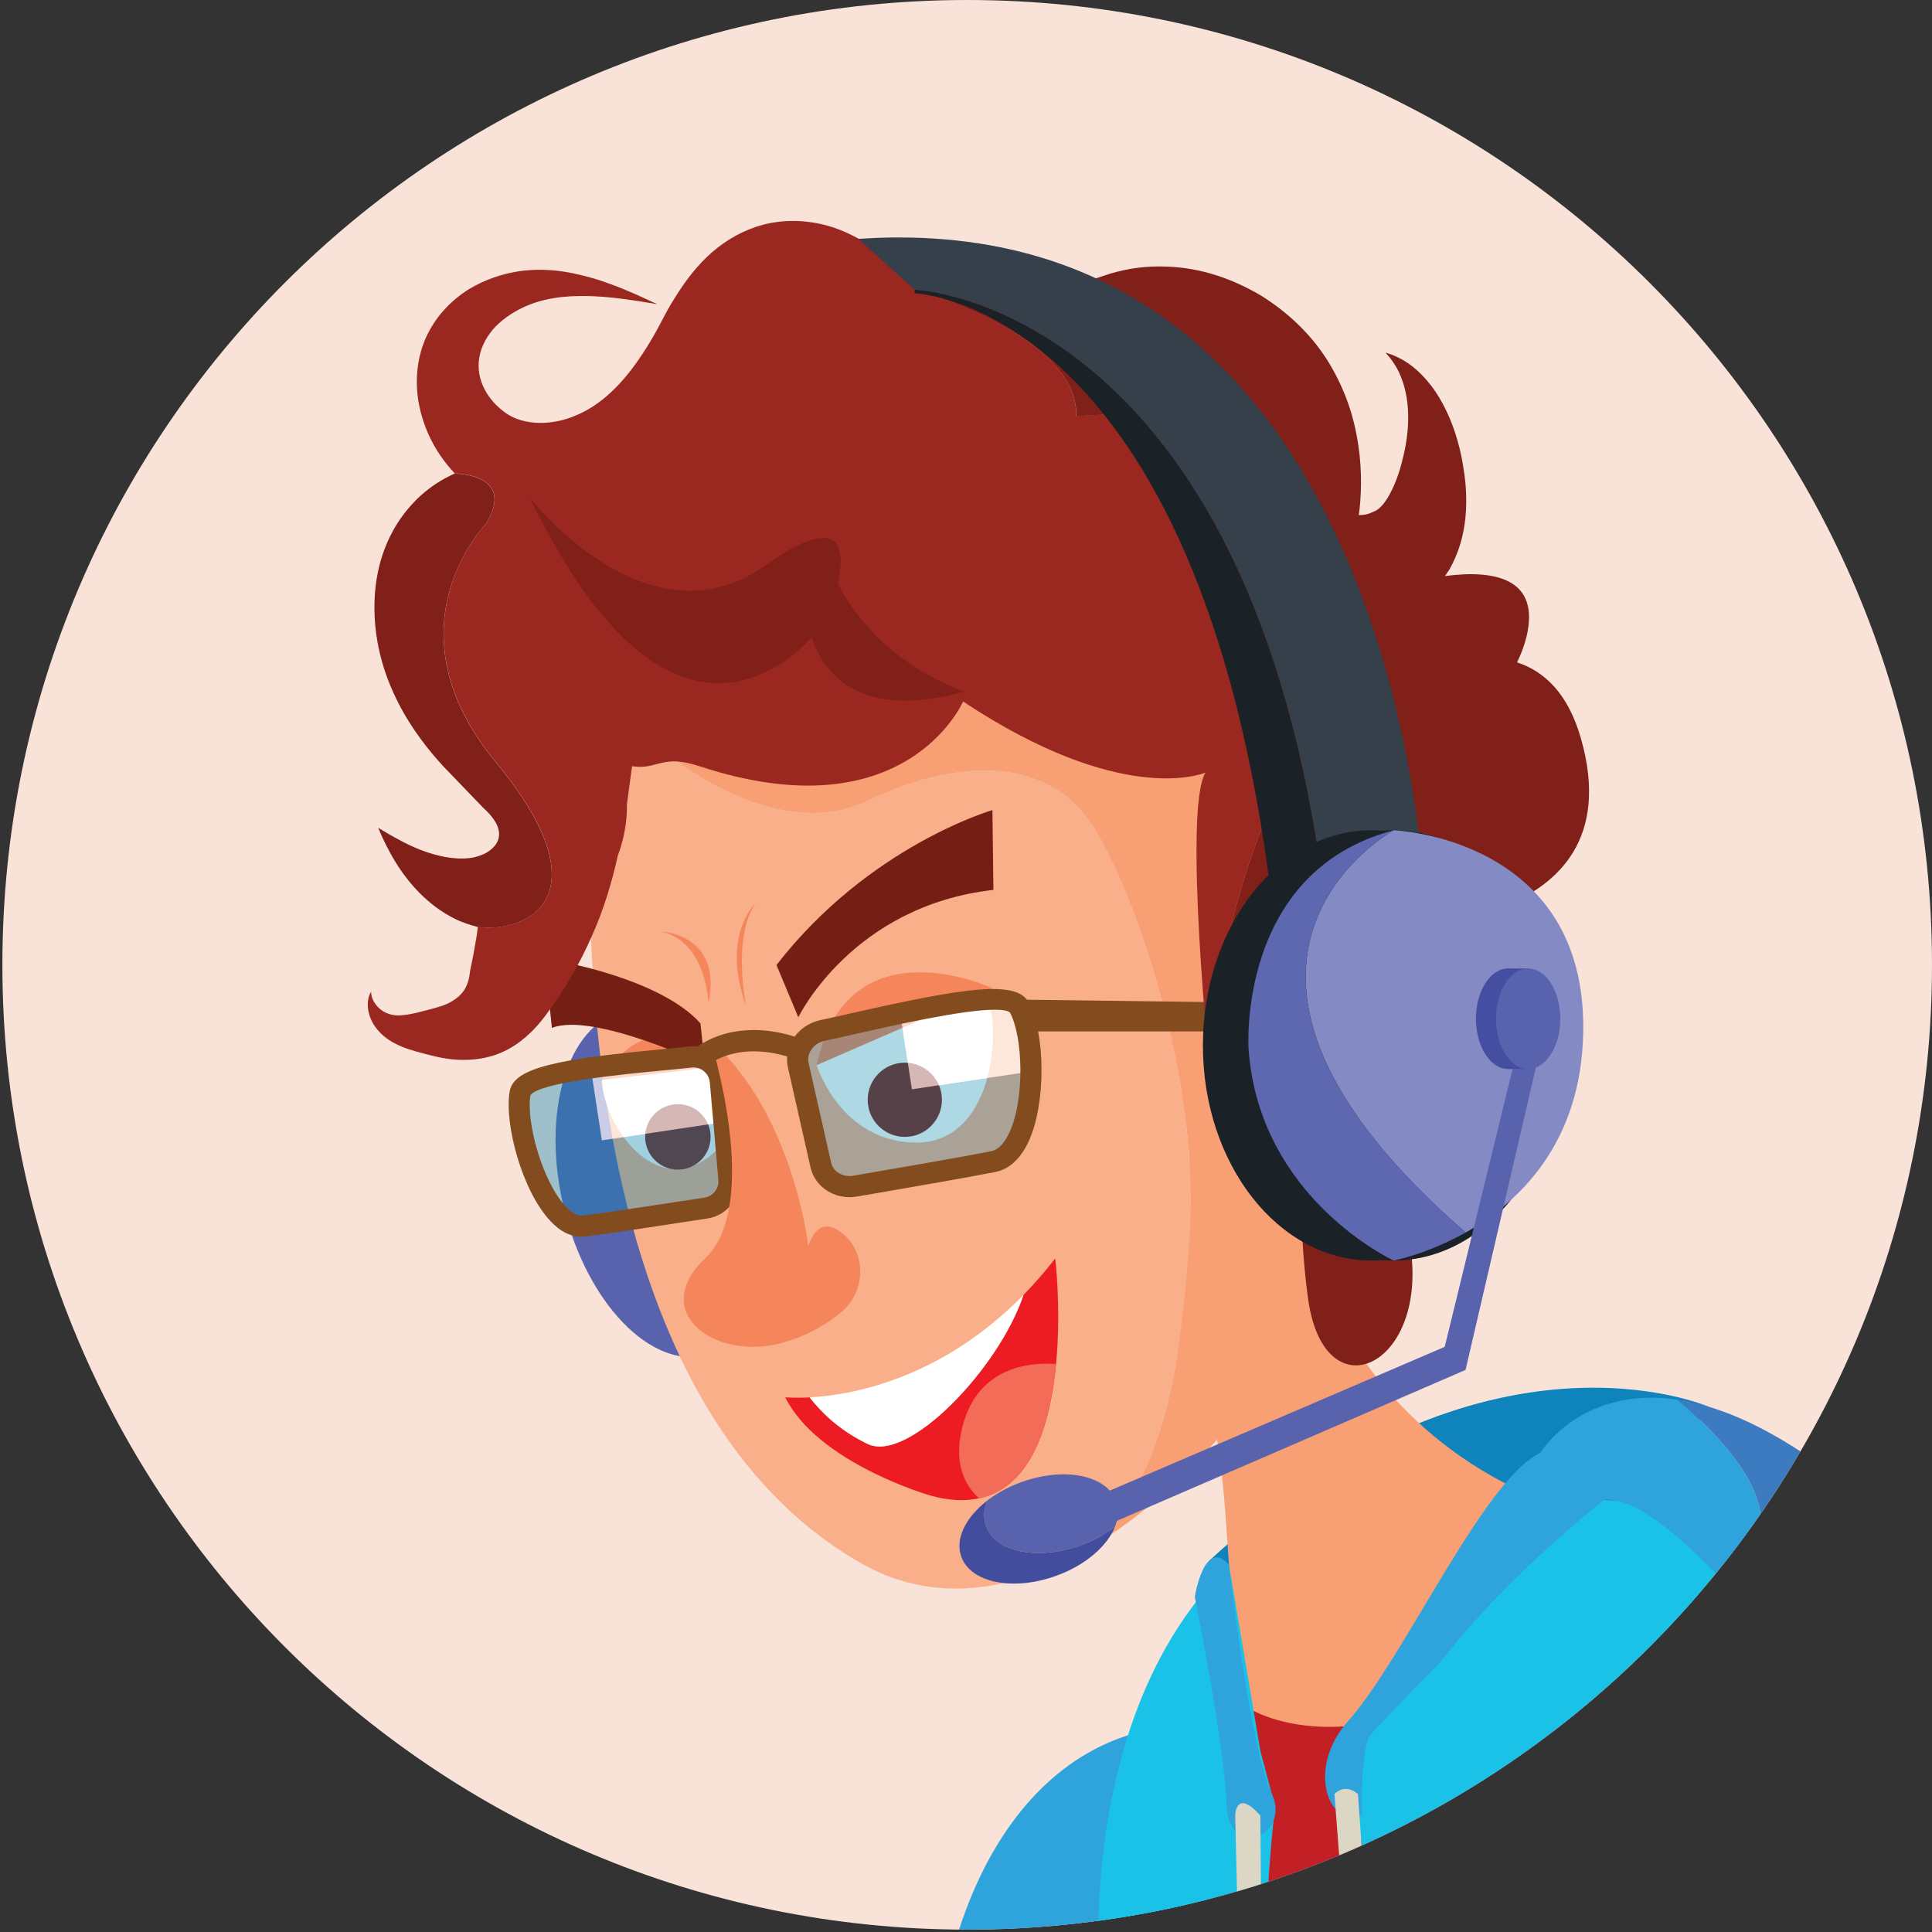 <?xml version="1.0" encoding="utf-8"?>
<!-- Generator: Adobe Illustrator 25.2.3, SVG Export Plug-In . SVG Version: 6.00 Build 0)  -->
<svg version="1.1" id="Layer_1" xmlns="http://www.w3.org/2000/svg" xmlns:xlink="http://www.w3.org/1999/xlink" x="0px" y="0px"
	 viewBox="0 0 576 576" enable-background="new 0 0 576 576" xml:space="preserve">
<rect x="0" y="0" width="576" height="576" fill="#333333" stroke="none"/>
<g>
	<g>
		<defs>
			<path id="SVGID_1_" d="M576,287.64c0,158.86-128.78,287.65-287.64,287.65S0.71,446.5,0.71,287.64S129.5,0,288.36,0
				S576,128.78,576,287.64z"/>
		</defs>
		<use xlink:href="#SVGID_1_"  overflow="visible" fill="#F9E3D9"/>
		<clipPath id="SVGID_2_">
			<use xlink:href="#SVGID_1_"  overflow="visible"/>
		</clipPath>
		<g clip-path="url(#SVGID_2_)">
			<path fill="#0E83BC" d="M509.53,419.45c0,0-66.97-29.57-148.8,45.64l7.53,40.98l103.78-32.45L509.53,419.45z"/>
			<path fill="#5862AD" d="M168.1,360.06c6.85,28.33,25.8,48.05,42.33,44.05c16.53-3.99,24.38-30.2,17.53-58.52
				s-25.8-48.05-42.33-44.05C169.1,305.53,161.25,331.73,168.1,360.06z"/>
			<g>
				<path fill="#F89F74" d="M325.29,652.81c2.09,3.19,18.91,76.47-15.32,135c-34.23,58.52-231.44,29.99-258.43,30.21
					c-11.2,0.12-27.13,7.07-39.57,15.57h-67.15c3.52-11.46,34.92-40.6,49.69-50.65c8.24-5.61,18.52-7.26,28.13-4.63
					c38.52,10.52,67.13,16.07,67.13,16.07l182.43-16.31c17.14,1.63,14.38-168.26,20.08-172.07c28.66-19.19,95.97,24.92,95.97,24.92
					l-11.22,42.81L325.29,652.81z"/>
				<path fill="#F68B57" d="M323.73,833.59H54.46l-2.29-0.27c0,0-0.18,0.1-0.45,0.27H11.97c12.44-8.5,28.37-15.45,39.57-15.57
					c26.98-0.21,224.2,28.31,258.43-30.21c34.23-58.53,17.41-131.81,15.32-135l51.74,20.91l-35.45,135.33
					C340.2,815.68,334.65,825.63,323.73,833.59z"/>
			</g>
			<path fill="#3C7BBF" d="M87.23,833.59c0.69-5.28,2.11-15.22,4.1-24.34c29.81,6.62,81.47,17.56,126.95,24.34H87.23z"/>
			<path fill="#3C7BBF" d="M306.42,833.59c41.35-35.6,88.93-249.34,73.37-313.1c4.89,2.29,9.51,5.26,13.66,8.82
				c32.15,27.4-5.13,226.54-45.96,304.28H306.42z"/>
			<path fill="#2EA3DC" d="M306.42,833.59h-88.15c-45.48-6.78-97.14-17.72-126.95-24.34c1.51-6.9,3.98-15.51,7.95-25.7l174.17-15.21
				l3.23-126.49c0.12-94.87,42.83-129.5,80.96-127.12c7.7,0.47,15.22,2.44,22.15,5.76C395.35,584.25,347.78,798,306.42,833.59z"/>
			<path fill="#F89F74" d="M379.03,324.65c2.69,5,1.98,92.63,83.64,123.84c81.67,31.21-28.77,119.53-69.98,90.81
				c-41.2-28.72-14.31-118.5-43.5-137.11C306.85,375.2,379.03,324.65,379.03,324.65z"/>
			<path fill="#F9AF8A" d="M354.7,368.76c-2.99,43.39-8.79,77.79-34.99,95.53c0,0.05-0.04,0.05-0.04,0.05
				c-0.05,0.04-0.13,0.08-0.17,0.08c-20.77,10.68-42.81,13.16-63.03,1.51c-98.19-56.43-78.93-240.27-79.68-248.51l20.98-1.93
				c2.44,6.93,4.34,11.56,4.34,11.56s30.31,24.3,56.59,11.69c26.24-12.61,54.67-14.17,68.29,9.46
				C340.69,271.84,357.73,325.28,354.7,368.76z"/>
			<path fill="#751E14" d="M231.5,287.71l6.51,15.58c0,0,15.97-33.22,58.16-37.98l-0.29-23.79
				C295.88,241.52,259.06,252.14,231.5,287.71z"/>
			<path fill="#FFFFFF" d="M272.95,340.65c-22.52-0.31-29.47-23.09-29.47-23.09l8.92-4.08l20.14-9.17l21.06-9.63
				C299.47,308.07,295.51,340.98,272.95,340.65z"/>
			<g>
				<path fill="#FFFFFF" d="M216.62,317.65c0,0,8.67,19.1-7.18,28.53s-29.64-11.86-30.01-24.21l6.82-2.17l15.86-1.25L216.62,317.65z
					"/>
			</g>
			<g>
				<path fill="#ED1C24" d="M314.85,406.66c-1.64,17.62-7.18,36.71-22.96,40.05c-4.21,0.91-9.15,0.71-14.91-0.95
					c0,0-33.24-9.69-42.87-29.18c0,0,2.68,0.29,7.26,0.03c3.15,3.99,8.32,9.52,17.24,13.86c12.11,5.88,39.21-22.52,46.53-44.4
					c3.18-3.26,6.37-6.88,9.47-10.87C314.61,375.2,316.42,390.31,314.85,406.66z"/>
				<path fill="#FFFFFF" d="M305.14,386.07c-7.32,21.89-34.43,50.28-46.53,44.4c-8.92-4.34-14.09-9.87-17.24-13.86
					C253.82,415.94,280.39,411.29,305.14,386.07z"/>
				<path fill="#F26C58" d="M314.85,406.66c-1.64,17.62-7.18,36.71-22.96,40.05c-4.45-4.08-7.33-10.37-5.27-19.99
					C290.75,407.47,306.81,406.09,314.85,406.66z"/>
			</g>
			<path fill="#7C1E16" d="M211.86,338.95c0,5.39-4.37,9.76-9.76,9.76c-5.39,0-9.76-4.37-9.76-9.76c0-5.39,4.37-9.76,9.76-9.76
				C207.5,329.19,211.86,333.56,211.86,338.95z"/>
			<path fill="#7C1E16" d="M280.82,327.89c0,6.11-4.95,11.06-11.06,11.06c-6.11,0-11.07-4.95-11.07-11.06
				c0-6.11,4.95-11.07,11.07-11.07C275.86,316.82,280.82,321.78,280.82,327.89z"/>
			<path fill="#F5855B" d="M225.26,269.32c0,0-10.37,9.36-2.86,30.49C222.41,299.81,218.27,279.11,225.26,269.32z"/>
			<path fill="#F5855B" d="M197.29,277.77c0,0,18.18,0.66,13.94,21.31C211.22,299.08,210.65,280.84,197.29,277.77z"/>
			<path fill="#F5855B" d="M243.47,317.56l52.56-22.87C296.03,294.68,252.67,274.28,243.47,317.56z"/>
			<path fill="#F5855B" d="M179.44,321.97l37.19-4.32C216.62,317.65,194.93,295.37,179.44,321.97z"/>
			<path fill="#751E14" d="M162.41,286.07c4.59,0.15,34.84,6,46.42,19.03l1.3,12.31c0,0-33.32-15.79-45.59-10.95L162.41,286.07z"/>
			<path fill="#C32026" d="M409.39,833.59l-30.36-114.62l-31.07-97.93L371.82,509c0,0,26.93,18.25,72.72-9.73
				c45.79-27.98,108.28,45.7,108.28,45.7s55.24,176.12,68.69,288.63H409.39z"/>
			<path fill="#1BC2E8" d="M437.15,833.59h-52.93c-6.67-45.74-11.08-101.21-26.41-127.43c-27.29-46.69-34.3-116.93-21.93-142.21
				s14.75-32.32,14.75-32.32l25.14-9.61l4.38,16.64c0,0-13,100.71,15.01,158.16C409.72,726.7,425.43,784.75,437.15,833.59z"/>
			<path fill="#0C83BB" d="M488.39,660.18c0,0,55.61,18.36,114.15-5C602.54,655.17,562.94,618.5,488.39,660.18z"/>
			<path fill="#062430" d="M247.45,833.59h-59.84c17.85-9.22,42.11-9.49,61.68-5.31c-0.86,1.77-1.38,2.85-1.38,2.85
				C247.81,831.29,247.67,832.18,247.45,833.59z"/>
			<path fill="#010101" d="M247.45,833.59c0.22-1.41,0.36-2.3,0.46-2.46c0,0,0.52-1.08,1.38-2.85c6.3,1.36,12.06,3.21,17.03,5.31
				H247.45z"/>
			<path fill="#F89F74" d="M404.73,352.87c-9.04,39.11-44.7,90.66-85.02,111.43c26.2-17.75,32-52.14,34.99-95.53
				c3.03-43.48-14-96.92-27.71-120.55c-13.62-23.63-42.05-22.08-68.29-9.46c-26.28,12.61-56.59-11.69-56.59-11.69
				s-1.9-4.63-4.34-11.56l179.85-16.61C377.61,198.89,418.48,293.5,404.73,352.87z"/>
			<polygon fill="#824C1F" points="300.02,297.97 305.04,307.5 385.03,307.5 385.03,299.08 			"/>
			<path fill="#9B2820" d="M378.33,241.52c-17.49,41.71-17.54,78.88-17.54,78.88s-8.15-79.18-1.38-90.07
				c-1.18,0.47-25.23,10.01-72.28-21.19c0,0-17.03,39.57-78.59,19.3c-11.35-3.75-12.37,1.17-20.1,0c-0.46,3.45-0.97,7.15-1.51,11.14
				c0,1.22-0.05,2.43-0.12,3.7c-0.3,3.87-1.14,7.9-2.61,11.77c-1.77,8.11-4.33,16.36-7.61,23.71c-1.89,4.34-3.99,8.5-6.26,12.37
				c-2.31,3.87-4.54,7.44-7.65,11.56c-3.41,4.67-7.78,8.62-12.45,10.77c-4.71,2.23-9.66,2.73-14.04,2.48
				c-4.33-0.29-7.15-1.17-10.09-1.9c-2.95-0.75-6.01-1.68-8.67-3.11c-2.6-1.38-4.79-3.45-6.01-5.47c-1.22-1.97-1.68-3.91-1.77-5.47
				c-0.12-3.15,1.1-4.33,1.01-4.33c0,0-0.16,1.72,1.22,3.62c1.35,2.02,4.21,3.78,7.87,3.4c1.85-0.12,3.95-0.58,6.52-1.26
				c2.61-0.67,5.72-1.43,7.65-2.44c1.85-0.97,3.49-2.23,4.54-3.91c1.09-1.77,1.47-3.58,1.68-5.55c0.55-2.48,1.26-6.18,1.85-9.76
				c0.21-1.1,0.29-2.27,0.46-3.41c14.64,1.9,38.48-9,5.34-49.2c-33.14-40.19-2.9-70.98-2.9-70.98c9.2-15.01-9.3-15.01-9.3-15.01
				c-5.38-5.72-8.79-12.2-10.47-19.56c-1.6-7.28-0.88-14.51,1.68-20.52c2.86-6.65,7.82-11.61,12.91-14.81
				c5-3.02,10.09-4.62,14.88-5.38c9.72-1.38,17.45,0.68,23.46,2.44c5.97,1.93,10.35,3.91,13.37,5.26c2.94,1.39,4.54,2.1,4.54,2.1
				s-1.73-0.3-4.92-0.8c-3.24-0.47-7.94-1.27-13.88-1.56c-5.8-0.25-13.2-0.08-19.97,2.78c-3.41,1.43-6.73,3.53-9.42,6.22
				c-2.49,2.65-4.29,5.76-4.88,9.29c-1.09,6.48,2.4,12.78,8.2,16.73c5.21,3.45,13.33,3.7,20.81,0.42
				c7.44-3.11,13.96-9.54,19.72-18.38c1.47-2.19,2.86-4.54,4.21-6.98l2.06-3.87l1.22-2.27l0.92-1.6l1.18-1.9
				c3.11-5.04,6.77-9.84,11.14-13.62c4.37-3.78,9.46-6.6,15.01-8.11c6.72-1.8,14-1.47,20.77,0.67c6.77,2.23,13.12,6.22,18.54,11.61
				c2.19,2.1,4.12,4.5,5.97,6.98c0,0,48.9,13.29,48.23,37.8c0,0,56.76-7.7,57.44,37.13C378.33,161.29,395.86,199.81,378.33,241.52z"
				/>
			<path fill="#802018" d="M157.93,148.34c0,0,35.04,45.2,70.08,20.32c35.04-24.88,18.93,14.01,18.93,15.07
				S205.23,246.11,157.93,148.34z"/>
			<path fill="#802018" d="M449.39,269.78c3.41,7.15,5.17,16.49,4.41,28.64c-4.08,63.28-38.3,52.43-34.56,67.19
				c10.18,40.03-24.06,58.2-29.22,21.82c-5.13-36.41,0-86.41,0-86.41l-29.23,19.39c0,0,0.05-37.17,17.54-78.88
				c17.53-41.72,0-80.23,0-80.23c-0.68-44.83-57.44-37.13-57.44-37.13c0.67-24.52-48.23-37.8-48.23-37.8
				c0.63,0.05,1.3,0.05,1.93,0.12c11.9,0.88,22.96,4.46,32.63,9.59c2.48-2.4,5.21-4.8,8.41-7.07c2.27-1.56,4.58-3.07,7.32-4.29
				l4-1.8l4.08-1.35c5.5-1.64,11.14-2.31,16.44-2.1c10.72,0.29,20.18,3.78,28.29,8.54c8.04,4.96,14.84,11.39,19.81,19.13
				c4.87,7.74,7.61,15.47,9,23.17c1.39,7.65,1.47,14.88,0.76,21.57c-0.08,0.55-0.17,1.14-0.25,1.68c0.63,0,1.17-0.04,1.8-0.12
				c0.97-0.13,1.85-0.55,2.82-0.97c3.4-1.27,6.72-8.46,8.28-14.81c1.72-6.35,2.19-12.36,1.64-17.36c-0.55-4.96-2.1-8.92-3.7-11.44
				c-0.8-1.27-1.51-2.23-2.06-2.82c-0.38-0.46-0.63-0.76-0.76-0.88c0.13,0,0.55,0.12,1.14,0.34c0.8,0.25,1.9,0.71,3.37,1.47
				c2.86,1.47,6.85,4.58,10.42,9.89c3.53,5.3,6.52,12.53,8.03,21.11c0.76,4.37,1.27,8.74,1.01,14.12c-0.13,2.65-0.51,5.47-1.26,8.5
				c-0.8,3.12-2.06,6.35-3.79,9.38c-0.38,0.58-0.84,1.17-1.21,1.77c15.31-2.02,28.38,0.97,24.3,18.08
				c-0.71,2.82-1.68,5.34-2.82,7.66c8.24,2.69,15.26,9.37,19.05,22.7C479.92,250.14,464.1,263.68,449.39,269.78z"/>
			<g>
				<path fill="#F89F74" d="M377.6,310c0,0,27.41-65.11,58.07-38.14c30.66,26.97,6.28,86.7-29.88,86.24
					c-36.17-0.46-31.53-17.13-31.53-17.13L377.6,310z"/>
				<path fill="#F47644" d="M392.34,324.49c0,0,3.6,12.86,13.53,8.95c9.94-3.91,7.71-15.08-0.47-17.56
					c-8.18-2.47-7.38-0.09-7.38-0.09s15.08-35.89,24.51-32.14c9.42,3.74,25.25,18.85,15.21,30c-10.03,11.16-9.42,6.71-6.41,0.47
					s7.93-9.79,2.56-15.29c-5.36-5.5-14.09-9.37-14.09-9.37l-15.33,22.23c0,0,13.99,6.3,11.1,14.49c-2.89,8.18-14.88,20-23.39,9.87
					C392.19,336.05,387.25,330.42,392.34,324.49z"/>
			</g>
			<path fill="#802018" d="M147.77,227.18c-33.14-40.19-2.9-70.98-2.9-70.98c9.2-15.01-9.3-15.01-9.3-15.01s-0.17,0.08-0.51,0.21
				c-0.84,0.42-1.64,0.8-2.48,1.26c-3.53,1.93-6.85,4.54-9.37,7.28c-5.17,5.51-7.66,11.01-9.17,15.47
				c-1.47,4.46-2.02,8.5-2.27,11.56c-0.92,13.33,2.78,24.35,6.94,32.51c2.1,4.16,4.5,7.82,6.82,10.98c2.31,3.15,4.58,5.76,6.69,8.07
				c4.08,4.24,8.03,8.37,11.9,12.36c10.53,9.51,0,13.79,0,13.79c-1.17,0.51-2.44,0.88-3.7,1.1c-2.94,0.38-5.97,0.12-8.83-0.51
				c-5.8-1.26-10.64-3.78-13.84-5.55c-3.24-1.81-5-2.95-5-2.95s0.75,1.94,2.47,5.43c1.81,3.45,4.5,8.58,9.97,14.13
				c2.78,2.77,6.31,5.63,10.93,7.86c1.93,0.88,4.08,1.6,6.31,2.19C157.07,278.27,180.91,267.38,147.77,227.18z"/>
			<path fill="#802018" d="M240.05,179.54c0,0-0.32,39.98,47.57,26.61c0,0-25.29-7.54-38.14-32.69
				C244.05,162.82,240.05,179.54,240.05,179.54z"/>
			<polygon opacity="0.39" fill="#0E89B1" points="215.48,338.93 215.48,356.93 212.66,360.63 172.37,365.34 162.41,356.93 
				155.01,327.87 162.41,320.39 176.2,318.87 179.44,339.98 214.18,334.77 213.25,326.24 			"/>
			<polygon opacity="0.68" fill="#FFFFFF" points="214.18,334.77 179.44,339.98 176.2,318.87 176.66,318.79 207.19,315.43 
				211.86,318.5 213.25,326.24 			"/>
			<polygon opacity="0.33" fill="#0E89B1" points="307.27,315.43 303.4,341.54 294.99,346.58 263.12,352.72 248.74,352.72 
				243.48,346.08 237.76,312.78 254.54,305.25 300.04,297.97 301.47,298.99 268.63,303.65 271.87,324.76 306.6,319.55 
				304.87,304.08 			"/>
			<polygon opacity="0.68" fill="#FFFFFF" points="306.6,319.55 271.87,324.76 268.63,303.65 301.47,298.99 304.24,301.01 
				304.87,304.08 			"/>
			<g>
				<path fill="#824C1F" d="M253.28,356.92c-5.55,0-10.44-3.6-11.63-8.87l-6.73-29.75c-0.67-2.95-0.11-6.01,1.57-8.63
					c1.8-2.81,4.76-4.83,8.13-5.54c2.91-0.62,6.31-1.38,9.96-2.21c33.03-7.48,48.38-9.72,51.98-3.23l0,0
					c5.24,9.44,5.29,30.46,0.1,41.65c-3.01,6.48-7.03,8.51-9.88,9.07c-8.24,1.62-27,4.88-41.3,7.33
					C254.74,356.85,254,356.92,253.28,356.92z M296.59,301.03c-9.59,0-30.57,4.75-40.62,7.03c-3.69,0.83-7.11,1.61-10.05,2.23
					c-1.73,0.36-3.23,1.38-4.12,2.78c-0.76,1.18-1.02,2.54-0.73,3.83l6.73,29.76c0.61,2.69,3.49,4.39,6.61,3.86
					c11.67-2,32.54-5.61,41.13-7.31c2.56-0.5,4.34-3.28,5.38-5.53c4.68-10.09,4.06-28.65,0.18-35.82
					C300.36,301.27,298.77,301.03,296.59,301.03z M301.15,301.89L301.15,301.89L301.15,301.89z M301.04,301.74L301.04,301.74
					L301.04,301.74L301.04,301.74z"/>
			</g>
			<g>
				<path fill="#824C1F" d="M173.33,368.74c-2.4,0-5.65-0.93-9.14-4.6c-8.52-8.94-13.94-29.16-12.22-38.83l0,0
					c1.25-7.09,14.79-9.56,44.64-12.42c3.26-0.32,6.3-0.6,8.89-0.9c3.01-0.34,5.98,0.54,8.33,2.47c2.36,1.93,3.8,4.67,4.07,7.72
					l2.54,29.01c0.51,5.87-3.65,11.18-9.47,12.08c-10.28,1.58-28.7,4.4-36.49,5.39C174.12,368.72,173.74,368.74,173.33,368.74z
					 M158.15,326.53c-1.35,8.09,3.61,25.92,10.61,33.27c1.25,1.32,3.16,2.86,4.93,2.62c7.72-0.98,26.08-3.78,36.33-5.36
					c2.55-0.4,4.38-2.72,4.15-5.3l-2.54-29.01c-0.12-1.34-0.75-2.54-1.78-3.39c-1.03-0.84-2.33-1.23-3.64-1.08
					c-2.62,0.29-5.69,0.59-8.98,0.9C186.26,320.22,160.7,322.67,158.15,326.53z"/>
			</g>
			<path fill="#F5855B" d="M211.86,310.26c0,0,15.41,48.83-1.64,64.94c-17.04,16.12,3.26,30.94,23.5,25.01
				c7.48-2.19,13.06-5.6,17.12-9.03c7.43-6.28,7.65-18.05-0.17-23.83c-3.56-2.64-7.3-2.84-9.69,4.17
				C240.98,371.52,236.52,331.93,211.86,310.26z"/>
			<g>
				<path fill="#824C1F" d="M209.72,318.51l-4-4.87c14.39-11.81,32.57-4.11,33.34-3.78l-2.51,5.78
					C236.39,315.58,221.1,309.18,209.72,318.51z"/>
			</g>
			<path fill="#1BC2E8" d="M457.49,447.87l-55.37,69.01l7.21,61.79l186.92-33.71C596.25,544.96,562.57,436.73,457.49,447.87z"/>
			<path fill="#1BC2E8" d="M366.4,466.5l9.36,55.51l-45.78,94.05C329.98,616.06,312.77,519.08,366.4,466.5z"/>
			<path fill="#2EA3DC" d="M478.34,447.07c0,0-57.5,44.85-64.4,78.44c-6.89,33.6-30.54,8.33-11.82-12.64
				c18.71-20.96,46.83-87.07,63.66-80.23C482.6,439.49,478.34,447.07,478.34,447.07z"/>
			<path fill="#2EA3DC" d="M366.4,466.5c0,0,6.3,54.72,12.62,67.92c6.34,13.2-12.98,20.44-13.37,3.5
				c-0.4-16.93-9.44-61.86-9.44-61.86S359.01,458.26,366.4,466.5z"/>
			<path fill="#DCD7C4" d="M404.86,534.88l11.74,168.13h-5.87l-12.88-168.13C397.85,534.88,400.83,531.42,404.86,534.88z"/>
			<path fill="#DCD7C4" d="M375.76,541.28l1.27,164.87h-4.87l-3.9-164.87C368.26,541.28,368.36,533.01,375.76,541.28z"/>
			<path fill="#DCD7C4" d="M401.29,705.28c0,7.07,5.74,12.81,12.82,12.81c7.08,0,12.81-5.74,12.81-12.81
				c0-7.08-5.74-12.82-12.81-12.82C407.02,692.46,401.29,698.2,401.29,705.28z"/>
			<path fill="#DCD7C4" d="M361.84,706.16c0,7.08,5.74,12.81,12.81,12.81c7.08,0,12.82-5.74,12.82-12.81s-5.74-12.81-12.82-12.81
				C367.57,693.34,361.84,699.08,361.84,706.16z"/>
			<path fill="#35404A" d="M255.87,71.21l16.79,15.17c0,0,100.86,3.9,122.4,182.96l29.46-4.04c0,0-7.74-200.5-163.47-194.37
				C259.35,71,257.63,71.1,255.87,71.21z"/>
			<path fill="#1A2127" d="M272.66,86.38v1.05c0,0,85.06,2.72,106.6,181.78l15.8,0.14C373.52,90.28,272.66,86.38,272.66,86.38z"/>
			<ellipse fill="#1A2127" cx="408.91" cy="311.67" rx="50.28" ry="64.14"/>
			<ellipse fill="#1A2127" cx="415.49" cy="311.67" rx="50.28" ry="64.14"/>
			<path fill="#848AC3" d="M436.93,367.43l0.04,0.03c15.77-8.94,34.56-26.53,35.05-59.96c0.92-57.86-56.52-59.98-56.52-59.98
				s-0.03,0-0.07,0.04C412.87,249.04,345.85,288.31,436.93,367.43z"/>
			<path fill="#5E68B0" d="M372.25,312.81c3.17,44.59,43.25,63,43.25,63s9.92-1.87,21.47-8.35l-0.04-0.03
				c-91.08-79.12-24.07-118.39-21.5-119.87C368.63,259.95,372.25,312.81,372.25,312.81z"/>
			<polygon fill="#5862AD" points="451.42,316.82 430.72,401.54 324.66,447.07 327.36,455.85 436.94,408.42 457.89,318.25 			"/>
			<g>
				<path fill="#454EA0" d="M440.03,303.72c0,8.27,4.29,14.98,9.59,14.98c5.3,0,9.59-6.71,9.59-14.98c0-8.28-4.29-14.98-9.59-14.98
					C444.32,288.74,440.03,295.44,440.03,303.72z"/>
				<polygon fill="#454EA0" points="449.62,288.74 455.59,288.74 455.59,318.7 449.62,318.7 443.13,309.36 443.13,298.8 				"/>
				<path fill="#5862AD" d="M446,303.72c0,8.27,4.3,14.98,9.59,14.98c5.29,0,9.59-6.71,9.59-14.98c0-8.28-4.3-14.98-9.59-14.98
					C450.29,288.74,446,295.44,446,303.72z"/>
			</g>
			<path fill="#424D9D" d="M286.59,464.1c2.78,7.74,15.34,10.35,28.12,5.77c8.83-3.13,15.42-8.9,17.7-14.71
				c-2.88,2.25-6.37,4.19-10.31,5.6c-12.78,4.54-25.38,1.97-28.12-5.81c-0.84-2.39-0.67-4.96,0.36-7.57
				C287.93,452.35,284.66,458.75,286.59,464.1z"/>
			<path fill="#5862AD" d="M293.98,454.95c2.75,7.78,15.34,10.35,28.12,5.81c3.94-1.41,7.43-3.34,10.31-5.6
				c1.06-2.57,1.23-5.17,0.39-7.57c-2.78-7.74-15.34-10.35-28.12-5.77c-3.98,1.41-7.46,3.34-10.35,5.56
				C293.31,449.99,293.14,452.56,293.98,454.95z"/>
			<path fill="#2EA3DC" d="M478.33,447.07c9.07-0.39,21.54,9.68,35.33,24.28c24.46-15.17,4.72-38.57-13.55-54.06
				c-28.75-4.26-40.93,15.87-40.93,15.87S443.83,448.58,478.33,447.07z"/>
			<path fill="#3C7BBF" d="M513.66,471.35c38.78,40.89,88.33,117.44,104.42,98.43c21.82-25.76-29.92-104.7-83.58-138.52
				c-13.41-8.44-24.81-12.56-34.38-13.97C518.37,432.78,538.11,456.18,513.66,471.35z"/>
			<path fill="#1BC2E8" d="M488.74,833.59c-42.53-87.67-76.47-208.85-81.94-277.36c-0.35-4.36-2.08-28.55,1.19-38.09
				c-0.47-0.82,47.43-49,47.43-49s118.78-4.55,147.12,94.57c16.95,59.29,62.91,171.07,47.54,269.88H488.74z"/>
			<path fill="#012833" d="M330.13,833.59c0.01-4.33-0.25-8.79-0.98-13.31l11.28,1.91c0,0,0.4,4.58,0.35,11.4H330.13z"/>
			<g>
				<path fill="#F9AF8A" d="M539.32,630.22c2.72,2.67,34.61,70.76,13.49,135.19c-11.87,36.21-79.86,56.39-141.82,68.18H218.71
					l18.36-17.39l-24.2,8.07c0,0-1.88,4-4.82,9.31h-24.17c2.9-7.08,6.09-13.72,6.93-17.12c2.16-8.79,38.38-19.69,38.38-19.69
					c34.47-8.28,99.67,30.02,99.67,30.02l179.79-51c0,0-25.49-174.84-19.06-179.96c26.93-21.55,106.66-0.31,106.66-0.31l-1.94,44.22
					L539.32,630.22z"/>
				<path fill="#F89F74" d="M558.38,833.59H412.04c58.88-11.21,121.85-30.51,133.43-65.84c21.11-64.42-3.43-134.86-6.15-137.53
					l54.99,9.53l-6.32,172.23C582.51,825.09,577.53,830.01,558.38,833.59z"/>
			</g>
			<path fill="#3C7BBF" d="M502.99,833.59c18.66-3,34.36-6.67,44.12-11.17c39.71-18.28,33.64-266.36,0.32-328.51
				c5.31,0.99,10.52,2.71,15.44,5.12c43.37,21.11,55.1,281.7,20.98,334.56H502.99z"/>
			<path fill="#2EA3DC" d="M547.12,822.42c-9.76,4.5-25.46,8.17-44.12,11.17H353.51c0.19-4.47,0.57-9.41,1.22-14.82l151.73-58.29
				L477.96,637.2c-23.61-91.88,9.07-136.09,46.59-143.33c7.57-1.47,15.35-1.45,22.89,0.03
				C580.76,556.06,586.83,804.14,547.12,822.42z"/>
			<g>
				<path fill="#003544" d="M338.01,828.42c1.38-3.91,2.41-6.23,2.41-6.23l-11.27-1.91c-0.47,0.85-0.9,1.71-1.29,2.56L338.01,828.42
					z"/>
				<path fill="#F6EB16" d="M333.28,833.59l-8.1-4.45c0.79-2.12,1.67-4.21,2.67-6.3l10.16,5.58c-0.53,1.47-1.1,3.25-1.67,5.17
					H333.28z"/>
			</g>
		</g>
	</g>
</g>
</svg>
